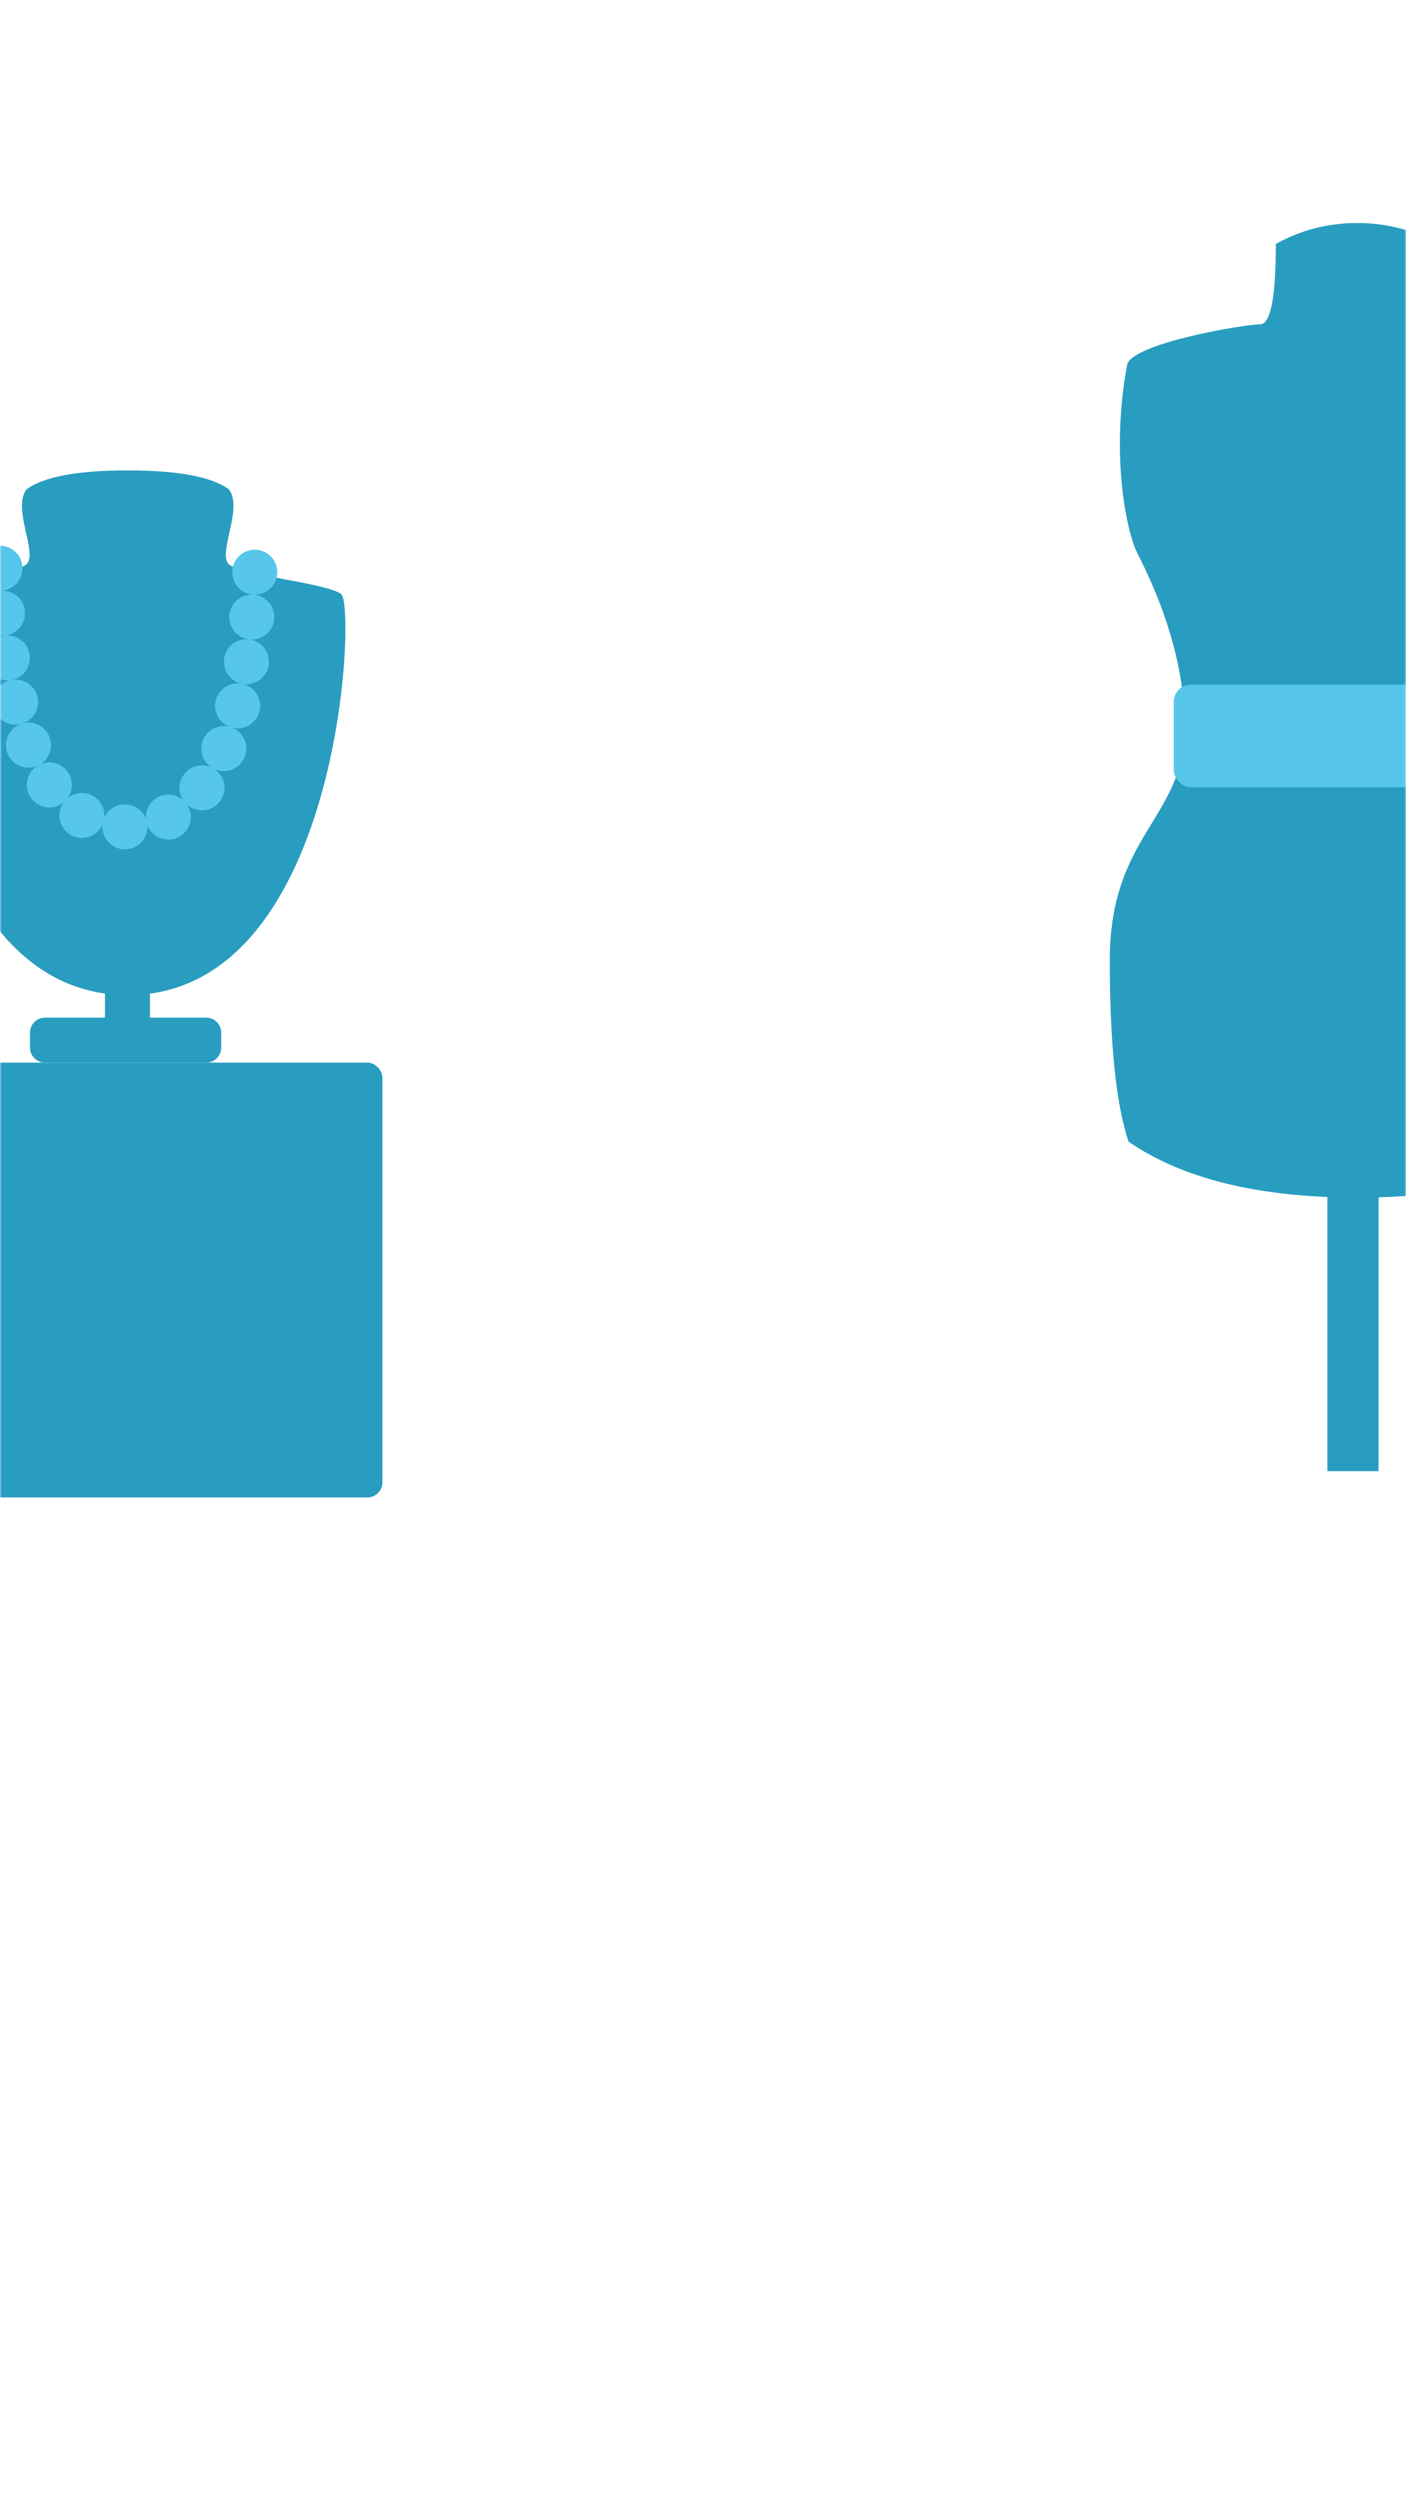<svg xmlns="http://www.w3.org/2000/svg" xmlns:xlink="http://www.w3.org/1999/xlink" width="428" height="761" viewBox="0 0 428 761">
    <defs>
        <path id="7kto059mpa" d="M0 0H428V761H0z"/>
    </defs>
    <g fill="none" fill-rule="evenodd">
        <g>
            <g transform="translate(-4072, -185) translate(4072, 185)">
                <mask id="skhpq7y61b" fill="#fff">
                    <use xlink:href="#7kto059mpa"/>
                </mask>
                <g mask="url(#skhpq7y61b)">
                    <g transform="translate(-57.067, 67.885)">
                        <g transform="translate(394.901, 0)">
                            <path fill="#289DC0" d="M74.345 296.655c-29.403-.123-52.278-5.793-68.624-17.01C1.907 268.303 0 249.873 0 224.354c0-38.279 22.822-43.175 22.822-70.82 0-27.646-13.97-51.527-15.169-54.648-3.5-9.108-7-31.227-2.333-55.949C7.653 36.432 41 30.835 45.769 30.835c3.178 0 4.768-8.152 4.768-24.455C58.165 2.127 66.428 0 75.328 0s17.163 2.127 24.791 6.38c0 16.303 1.59 24.455 4.768 24.455 4.768 0 38.116 5.597 40.45 12.102 4.667 24.722 1.166 46.84-2.334 55.949-1.2 3.12-15.169 27.002-15.169 54.647 0 27.646 22.822 32.542 22.822 70.82 0 25.52-1.907 43.95-5.721 55.292-16.528 11.341-39.73 17.012-69.607 17.012z"/>
                            <path fill="#289DC0" d="M66.237 278.442H81.822V379.93H66.237z"/>
                            <rect width="110.394" height="31.227" x="19.481" y="140.522" fill="#56C7EA" rx="5.206"/>
                        </g>
                        <g>
                            <path fill="#289DC0" d="M59.349 143.757H73.045V173.421H59.349z" transform="translate(29.675, 75.301)"/>
                            <path fill="#289DC0" d="M63.346 144.317h4.56c2.522 0 4.566 2.044 4.566 4.566v49.077c0 2.521-2.044 4.565-4.565 4.565h-4.56c-2.522 0-4.566-2.044-4.566-4.565v-49.077c0-2.522 2.044-4.566 4.565-4.566z" transform="translate(29.675, 75.301) translate(65.627, 173.421) rotate(-270) translate(-65.627, -173.421)"/>
                            <path fill="#289DC0" d="M66.197 0c15.218 0 25.49 1.902 30.816 5.705 4.566 5.704-3.424 19.395 0 22.818 3.424 3.423 29.675 5.705 34.24 9.128 4.562 3.42.007 121.904-64.911 122.079H66.198C1.277 159.555-3.279 41.07 1.283 37.65c2.31-1.73 10.165-3.17 17.809-4.612l1.04-.197c7.095-1.345 13.778-2.705 15.391-4.318 3.424-3.423-4.565-17.114 0-22.818C40.851 1.902 51.074 0 66.197 0z" transform="translate(29.675, 75.301)"/>
                            <path stroke="#56C7EA" stroke-dasharray="0 13.696" stroke-linecap="round" stroke-width="13.696" d="M27.392 29.785c1.747 52.483 14.593 78.725 38.539 78.725 23.945 0 36.97-26.242 39.072-78.725" transform="translate(29.675, 75.301)"/>
                        </g>
                        <rect width="173.483" height="132.348" y="255.568" fill="#289DC0" rx="4.565"/>
                    </g>
                </g>
            </g>
        </g>
    </g>
</svg>
